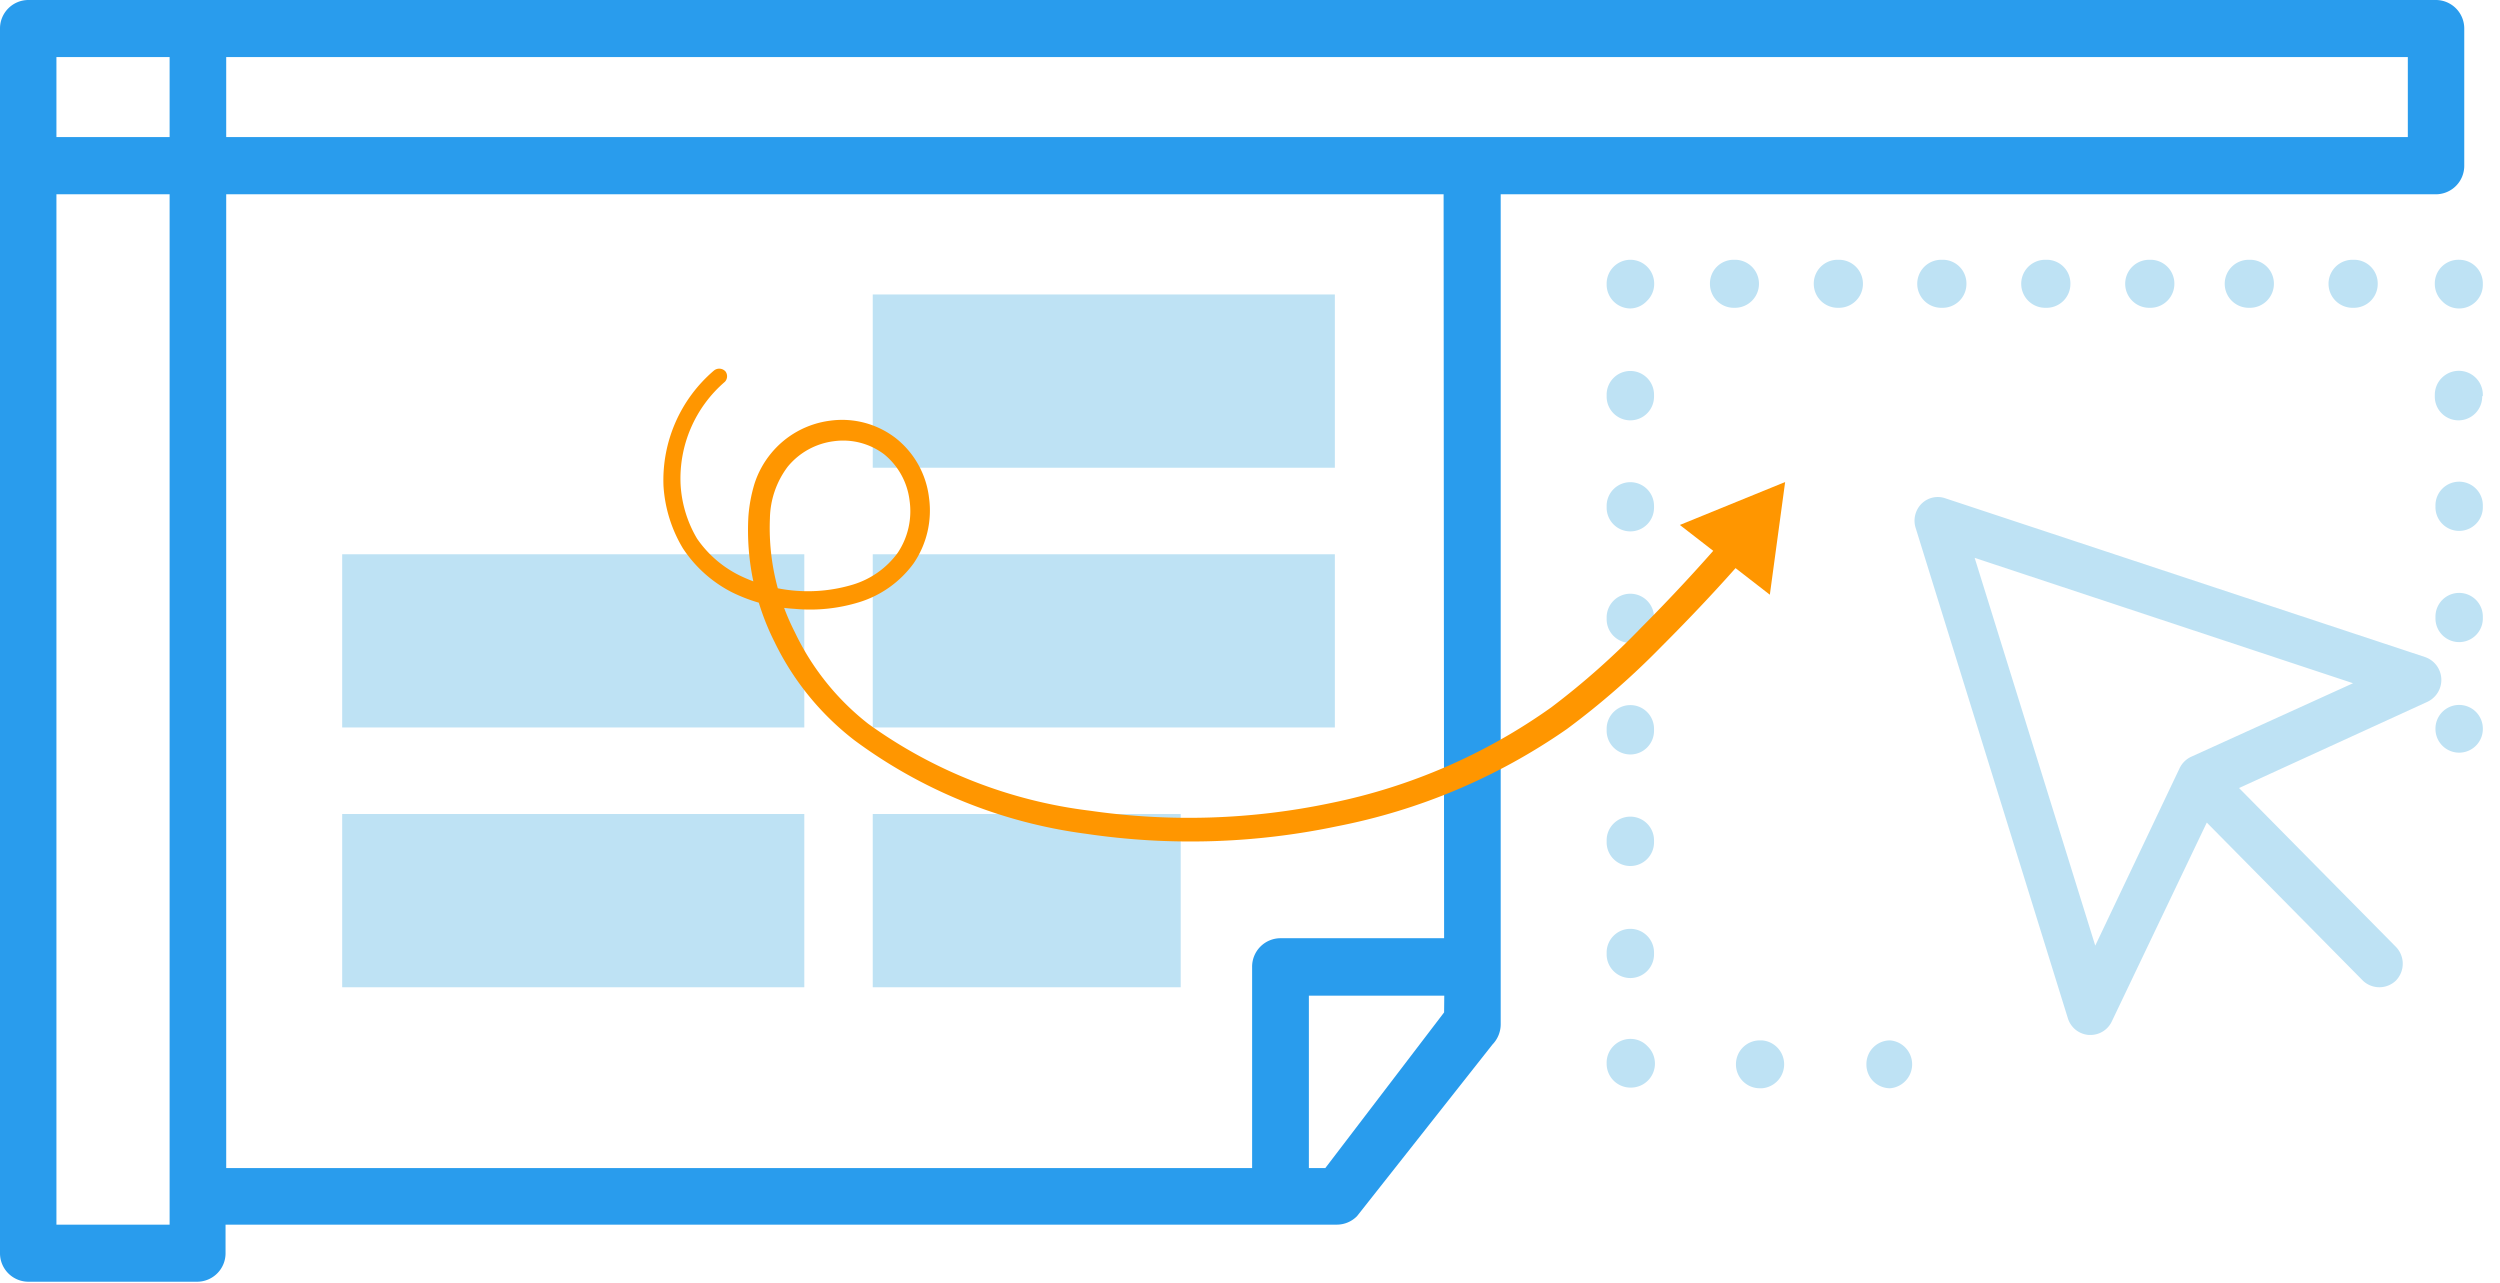 <?xml version="1.0" standalone="no"?><!DOCTYPE svg PUBLIC "-//W3C//DTD SVG 1.1//EN" "http://www.w3.org/Graphics/SVG/1.1/DTD/svg11.dtd"><svg t="1642775193005" class="icon" viewBox="0 0 1995 1024" version="1.1" xmlns="http://www.w3.org/2000/svg" p-id="32449" xmlns:xlink="http://www.w3.org/1999/xlink" width="389.648" height="200"><defs><style type="text/css"></style></defs><path d="M1943.894 0H22.581A22.712 22.712 0 0 0 0 22.843v977.132a22.712 22.712 0 0 0 22.581 22.843H157.539a22.712 22.712 0 0 0 22.449-22.843v-22.712h886.942a22.581 22.581 0 0 0 16.016-6.827l108.045-136.927a23.237 23.237 0 0 0 6.564-16.279V155.044h746.338a22.712 22.712 0 0 0 22.581-22.712V22.843A22.712 22.712 0 0 0 1943.894 0zM135.352 977.264H45.03V155.044h90.322z m0-867.906H45.03V45.555h90.322z m1017.042 698.552L1057.609 932.103h-13.128V794.519h108.045z m0-59.208h-130.494a22.712 22.712 0 0 0-22.712 22.974V932.103H180.513V155.044h971.487z m769.05-639.344H180.513V45.555h1740.931z" fill="#299CED" p-id="32450"></path><path d="M696.452 234.995h368.771v138.24H696.452zM273.067 442.289h368.771v138.24H273.067zM696.452 442.289h368.771v138.24H696.452zM273.067 649.584h368.771v138.24H273.067zM696.452 649.584h245.76v138.24H696.452zM1533.506 401.854a19.167 19.167 0 0 0-4.857 19.298l121.567 391.614a18.905 18.905 0 0 0 16.673 13.128h1.444a18.773 18.773 0 0 0 16.935-10.896L1761.018 656.41l124.587 126.162a19.036 19.036 0 0 0 26.256 0 19.298 19.298 0 0 0 0-27.044l-125.112-126.687 150.318-68.792a19.298 19.298 0 0 0-1.838-35.709l-383.212-126.818a18.379 18.379 0 0 0-18.511 4.332z m42.273 43.323l301.949 100.037-129.182 58.683a19.298 19.298 0 0 0-9.19 9.058l-67.348 141.653z" fill="#BEE2F4" p-id="32451"></path><path d="M1981.309 581.579a18.905 18.905 0 1 0-37.809 0 18.905 18.905 0 1 0 37.809 0zM1981.309 315.865V315.077a18.905 18.905 0 1 0-38.334 0v1.313a18.905 18.905 0 1 0 37.809 0zM1981.309 493.358v-1.182a18.905 18.905 0 1 0-37.809 0v1.182a18.905 18.905 0 1 0 37.809 0zM1981.309 404.611v-1.182a18.905 18.905 0 1 0-37.809 0v1.182a18.905 18.905 0 1 0 37.809 0zM1981.309 227.118v-0.656a18.905 18.905 0 0 0-18.905-19.167 18.905 18.905 0 0 0-19.43 19.167 19.167 19.167 0 0 0 5.776 13.785 18.511 18.511 0 0 0 13.128 5.908 18.905 18.905 0 0 0 19.43-19.036zM1447.385 226.462a19.167 19.167 0 0 0 18.905 19.167h1.182a19.167 19.167 0 0 0 0-38.334h-1.182a19.036 19.036 0 0 0-18.905 19.167zM1735.155 226.462a19.036 19.036 0 0 0-18.905-19.167h-1.182a19.167 19.167 0 0 0 0 38.334h1.182a19.167 19.167 0 0 0 18.905-19.167zM1364.546 226.462a19.036 19.036 0 0 0 18.905 19.167h1.05a19.167 19.167 0 0 0 0-38.334h-1.05a18.905 18.905 0 0 0-18.905 19.167zM1569.215 226.462a18.905 18.905 0 0 0-18.773-19.167h-1.313a19.167 19.167 0 0 0 0 38.334h1.182a19.036 19.036 0 0 0 18.905-19.167zM1652.185 226.462a18.905 18.905 0 0 0-18.905-19.167h-1.182a19.167 19.167 0 0 0 0 38.334h1.182a19.036 19.036 0 0 0 18.905-19.167zM1897.42 226.462a18.905 18.905 0 0 0-18.905-19.167H1877.334a19.167 19.167 0 0 0 0 38.334h1.05a19.036 19.036 0 0 0 19.036-19.167zM1814.581 226.462a19.036 19.036 0 0 0-18.905-19.167h-1.182a19.167 19.167 0 0 0 0 38.334h1.182a19.167 19.167 0 0 0 18.905-19.167zM1282.101 226.462v0.656a19.036 19.036 0 0 0 18.905 19.036 18.511 18.511 0 0 0 13.128-5.908 18.773 18.773 0 0 0 5.908-13.785 19.036 19.036 0 0 0-18.905-19.167h-0.131a19.036 19.036 0 0 0-18.905 19.167zM1282.101 492.833v1.182a18.905 18.905 0 1 0 37.809 0v-1.182a18.905 18.905 0 1 0-37.809 0zM1282.101 581.711v1.313a18.905 18.905 0 1 0 37.809 0v-1.313a18.905 18.905 0 1 0-37.809 0zM1282.101 403.824v1.182a18.905 18.905 0 1 0 37.809 0v-1.182a18.905 18.905 0 1 0-37.809 0zM1282.101 315.077v1.313a18.905 18.905 0 1 0 37.809 0V315.077a18.905 18.905 0 1 0-37.809 0zM1282.101 759.729V761.436a18.905 18.905 0 1 0 37.809 0v-1.182a18.905 18.905 0 1 0-37.809 0zM1282.101 670.72v1.313a18.905 18.905 0 1 0 37.809 0v-1.313a18.905 18.905 0 1 0-37.809 0zM1282.101 848.738a19.036 19.036 0 0 0 18.905 19.167h0.656a19.167 19.167 0 0 0 13.128-32.952 18.511 18.511 0 0 0-13.128-5.908 19.036 19.036 0 0 0-19.561 19.692zM1385.289 849.264a19.036 19.036 0 0 0 19.43 19.167h1.444a19.167 19.167 0 0 0 0-38.203H1404.718a19.036 19.036 0 0 0-19.43 19.036zM1489.395 849.264a18.905 18.905 0 0 0 18.905 19.167 19.167 19.167 0 0 0 0-38.203 18.905 18.905 0 0 0-18.905 19.036z" fill="#BEE2F4" p-id="32452"></path><path d="M578.429 304.706a101.744 101.744 0 0 0-35.315 81.92 95.048 95.048 0 0 0 13.128 43.192A89.009 89.009 0 0 0 590.77 459.487a124.324 124.324 0 0 0 90.059 6.958 68.923 68.923 0 0 0 35.577-25.337 59.733 59.733 0 0 0 9.452-41.485 56.189 56.189 0 0 0-20.217-37.022 54.351 54.351 0 0 0-40.304-10.503 56.714 56.714 0 0 0-36.759 20.349 70.498 70.498 0 0 0-14.178 41.091 182.613 182.613 0 0 0 19.824 90.847A203.75 203.75 0 0 0 692.907 577.641a380.718 380.718 0 0 0 176.968 69.317 550.466 550.466 0 0 0 192.328-6.17A461.588 461.588 0 0 0 1237.859 564.513a612.168 612.168 0 0 0 72.205-64.066q34.527-34.658 66.429-71.549a11.29 11.29 0 0 1 17.067 14.704c-21.793 25.075-44.505 49.099-67.873 72.468a626.741 626.741 0 0 1-75.225 65.641 482.855 482.855 0 0 1-183.795 77.719 568.714 568.714 0 0 1-200.205 5.908A396.997 396.997 0 0 1 681.879 590.769a219.897 219.897 0 0 1-63.934-78.769 198.498 198.498 0 0 1-20.743-99.643 120.779 120.779 0 0 1 4.857-26.256 73.649 73.649 0 0 1 13.128-24.156 72.862 72.862 0 0 1 47.393-26.256 70.105 70.105 0 0 1 52.513 14.178 71.155 71.155 0 0 1 26.256 47.262 74.699 74.699 0 0 1-12.341 52.513 84.414 84.414 0 0 1-43.192 30.851 133.12 133.12 0 0 1-51.594 5.383 130.494 130.494 0 0 1-49.887-13.128 102.925 102.925 0 0 1-39.385-35.184 109.883 109.883 0 0 1-15.491-49.887 115.003 115.003 0 0 1 40.172-91.897 6.695 6.695 0 0 1 9.321 0.656 6.433 6.433 0 0 1-0.525 8.271z" fill="#FF9600" p-id="32453"></path><path d="M1412.333 474.585l12.209-89.928-84.021 34.265 71.811 55.664z" fill="#FF9600" p-id="32454"></path></svg>